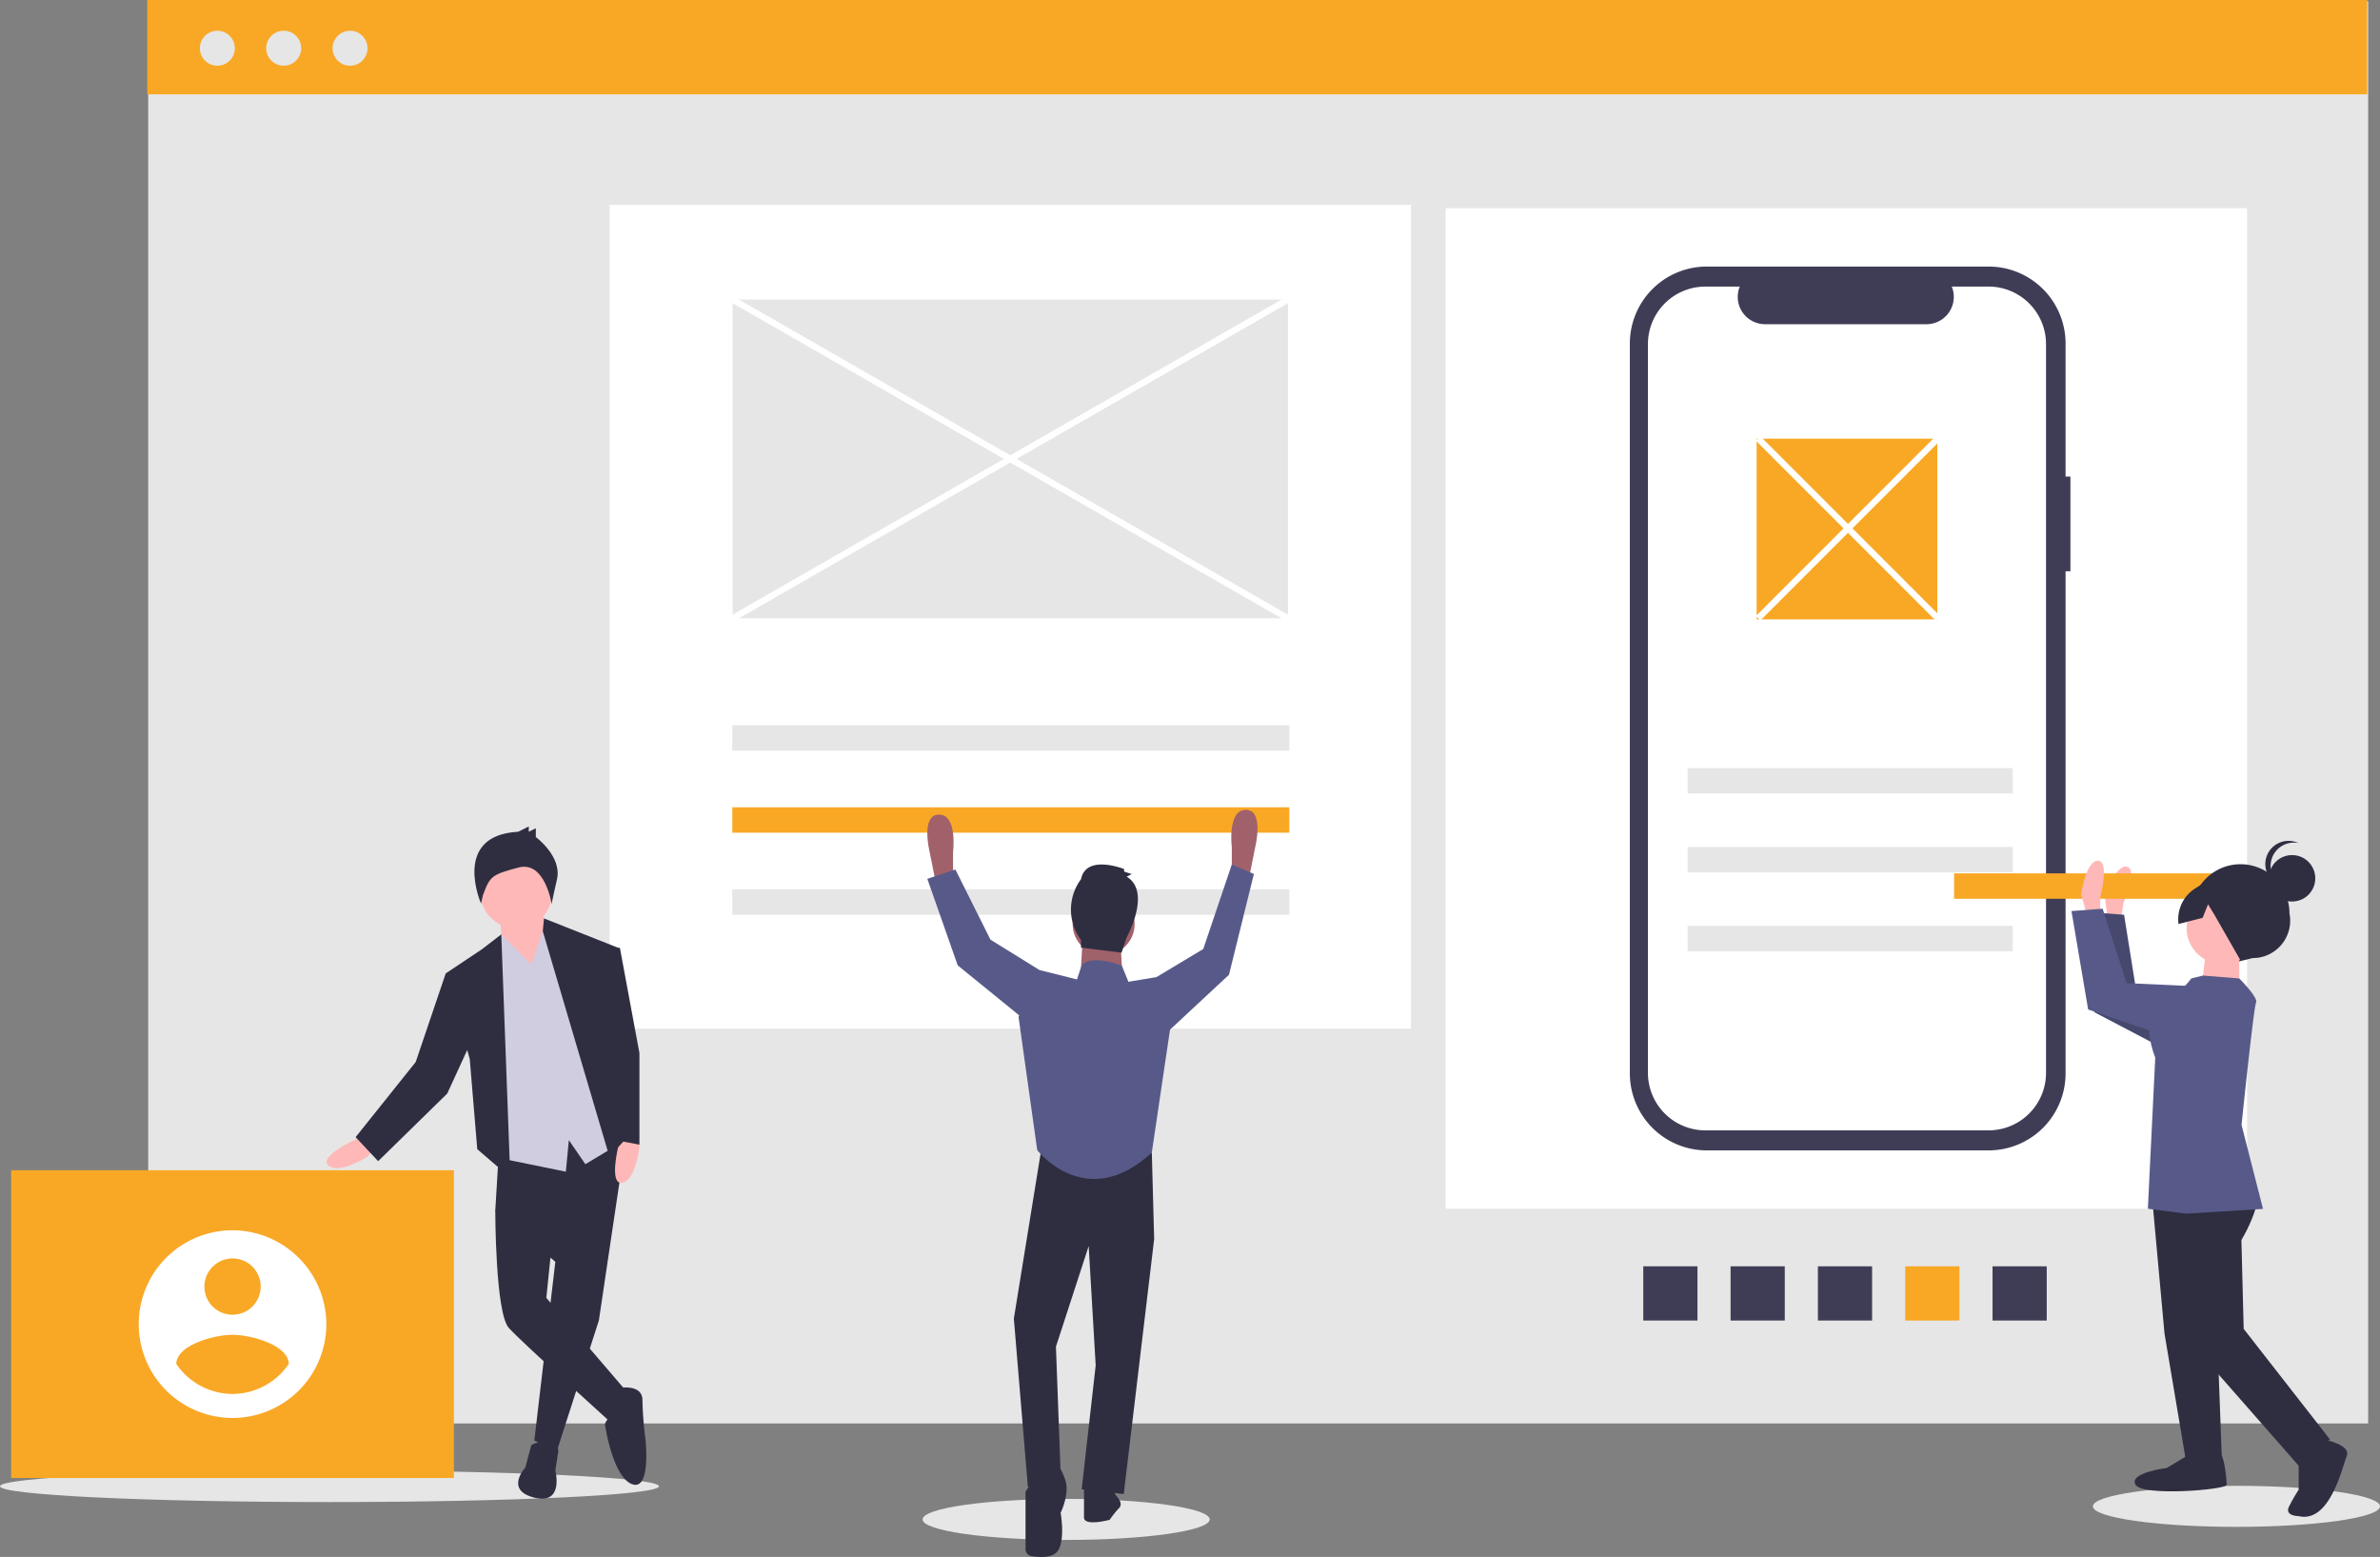 <?xml version="1.0" encoding="UTF-8" standalone="no"?>
<svg
   xmlns:dc="http://purl.org/dc/elements/1.1/"
   xmlns:cc="http://creativecommons.org/ns#"
   xmlns:rdf="http://www.w3.org/1999/02/22-rdf-syntax-ns#"
   xmlns:svg="http://www.w3.org/2000/svg"
   xmlns="http://www.w3.org/2000/svg"
   xmlns:sodipodi="http://sodipodi.sourceforge.net/DTD/sodipodi-0.dtd"
   xmlns:inkscape="http://www.inkscape.org/namespaces/inkscape"
   inkscape:version="1.0 (4035a4fb49, 2020-05-01)"
   sodipodi:docname="collaboration.svg"
   version="1.1"
   viewBox="0 0 754.302 493.3"
   height="493.3"
   width="754.302"
   data-name="Layer 1"
   id="b66c9c51-8109-402d-a3f9-100a5bb3d153">
  <rect x="0" y="0" width="754.302" height="493.3" fill="#808080" stroke="none"/>
  <defs
     id="defs2656" />
  <sodipodi:namedview
     inkscape:current-layer="b66c9c51-8109-402d-a3f9-100a5bb3d153"
     inkscape:window-maximized="1"
     inkscape:window-y="44"
     inkscape:window-x="0"
     inkscape:cy="268.04538"
     inkscape:cx="-74.961546"
     inkscape:zoom="0.66909992"
     fit-margin-bottom="0"
     fit-margin-right="0"
     fit-margin-left="0"
     fit-margin-top="0"
     showgrid="false"
     id="namedview2654"
     inkscape:window-height="1119"
     inkscape:window-width="1920"
     inkscape:pageshadow="2"
     inkscape:pageopacity="0"
     guidetolerance="10"
     gridtolerance="10"
     objecttolerance="10"
     borderopacity="1"
     bordercolor="#666666"
     pagecolor="#ffffff" />
  <title
     id="title2505">work_together</title>
  <rect
     id="rect2507"
     fill="#e6e6e6"
     height="450.601"
     width="703.576"
     y="0.399"
     x="46.972" />
  <rect
     id="rect2511"
     fill="white"
     height="317"
     width="254"
     y="65.969"
     x="458.187" />
  <ellipse
     id="ellipse2513"
     fill="#e6e6e6"
     ry="6.5"
     rx="45.5"
     cy="477.262"
     cx="708.802" />
  <rect
     y="0"
     id="rect2519"
     fill="#f9a826"
     height="29.89"
     width="703.576"
     x="46.672" />
  <circle
     id="circle2521"
     fill="#e6e6e6"
     r="5.54"
     cy="15.282"
     cx="68.884" />
  <circle
     id="circle2523"
     fill="#e6e6e6"
     r="5.54"
     cy="15.282"
     cx="89.913" />
  <circle
     id="circle2525"
     fill="#e6e6e6"
     r="5.54"
     cy="15.282"
     cx="110.941" />
  <path
     id="path2527"
     fill="#3f3d56"
     d="m 656.187,150.999 h -1.539 V 108.848 A 24.396,24.396 0 0 0 630.253,84.452 h -89.302 a 24.396,24.396 0 0 0 -24.396,24.396 v 231.241 a 24.396,24.396 0 0 0 24.396,24.396 h 89.302 a 24.396,24.396 0 0 0 24.396,-24.396 V 181.002 h 1.539 z" />
  <path
     id="path2529"
     fill="white"
     d="m 630.237,90.799 h -11.657 a 8.655,8.655 0 0 1 -8.014,11.924 h -51.16 a 8.656,8.656 0 0 1 -8.014,-11.924 h -10.888 a 18.218,18.218 0 0 0 -18.218,18.218 v 230.902 a 18.218,18.218 0 0 0 18.218,18.218 h 89.732 a 18.218,18.218 0 0 0 18.218,-18.218 v -230.902 A 18.218,18.218 0 0 0 630.237,90.799 Z" />
  <rect
     id="rect2537"
     fill="#e6e6e6"
     height="8.053"
     width="103.064"
     y="243.346"
     x="534.839" />
  <rect
     id="rect2539"
     fill="#e6e6e6"
     height="8.053"
     width="103.064"
     y="268.346"
     x="534.839" />
  <rect
     id="rect2541"
     fill="#e6e6e6"
     height="8.053"
     width="103.064"
     y="293.346"
     x="534.839" />
  <rect
     id="rect2543"
     fill="#3f3d56"
     transform="rotate(90)"
     height="17.177"
     width="17.177"
     y="-648.679"
     x="401.213" />
  <rect
     id="rect2545"
     fill="#f9a826"
     transform="rotate(90)"
     height="17.177"
     width="17.177"
     y="-621.004"
     x="401.213" />
  <rect
     id="rect2547"
     fill="#3f3d56"
     transform="rotate(90)"
     height="17.177"
     width="17.177"
     y="-593.33"
     x="401.213" />
  <rect
     id="rect2549"
     fill="#3f3d56"
     transform="rotate(90)"
     height="17.177"
     width="17.177"
     y="-565.655"
     x="401.213" />
  <rect
     id="rect2551"
     fill="#3f3d56"
     transform="rotate(90)"
     height="17.177"
     width="17.177"
     y="-537.981"
     x="401.213" />
  <rect
     id="rect2553"
     fill="#f9a826"
     height="57.258"
     width="57.258"
     y="138.99"
     x="556.742" />
  <path
     id="path2611"
     fill="#ffb8b8"
     d="m 672.202,291.234 0.815,-5.26 c 0,0 4.753,-10.805 0.996,-11.388 -3.757,-0.582 -6.891,9.704 -6.891,9.704 l 1.375,10.986 z" />
  <polygon
     transform="translate(-136)"
     id="polygon2613"
     fill="#575a89"
     points="809.187,289.847 799.302,289.084 799.785,320.707 828.962,336.004 846.67,321.051 813.089,314.306 " />
  <polygon
     transform="translate(-136)"
     id="polygon2615"
     opacity="0.2"
     points="809.187,289.847 799.302,289.084 799.785,320.707 828.962,336.004 846.67,321.051 813.089,314.306 " />
  <rect
     id="rect2617"
     fill="#f9a826"
     transform="scale(-1)"
     height="8.053"
     width="103.064"
     y="-284.764"
     x="-722.377" />
  <path
     id="path2619"
     fill="#ffb8b8"
     d="m 665.641,289.43 0.007,-5.323 c 0,0 3.056,-11.402 -0.746,-11.407 -3.802,-0.005 -5.336,10.639 -5.336,10.639 l 3.028,10.649 z" />
  <path
     id="path2621"
     fill="#2f2e41"
     d="m 709.353,304.675 4.607,-1.123 a 11.862,11.862 0 0 0 11.642,-14.211 v 0 a 15.504,15.504 0 0 0 -15.485,-15.524 v 0 a 15.504,15.504 0 0 0 -15.524,15.485 v 0 a 12.321,12.321 0 0 0 14.759,15.373 z" />
  <polygon
     transform="translate(-136)"
     id="polygon2623"
     fill="#2f2e41"
     points="828.797,462.833 840.203,462.847 838.732,423.305 832.709,375.393 818.254,381.458 822.005,422.524 " />
  <path
     id="path2625"
     fill="#2f2e41"
     d="m 694.321,460.554 -7.61,4.553 c 0,0 -12.168,1.505 -9.892,5.31 2.276,3.805 28.893,1.557 28.895,0.036 0.002,-1.521 -0.748,-9.886 -2.269,-9.888 z" />
  <path
     id="path2627"
     fill="#2f2e41"
     d="m 715.922,377.91 c 0,0 -0.214,5.871 -5.548,14.989 l 0.725,28.135 27.33,35.012 -9.896,8.352 -33.409,-38.061 -8.307,-45.634 10.659,-10.632 z" />
  <path
     id="path2629"
     fill="#2f2e41"
     d="m 736.148,456.044 c 0,0 9.123,1.532 7.597,5.332 -1.526,3.8 -5.349,21.284 -15.232,18.991 0,0 -4.562,-0.006 -3.038,-3.045 a 55.004,55.004 0 0 1 3.048,-5.319 l 0.012,-9.885 z" />
  <circle
     id="circle2631"
     fill="#ffb8b8"
     r="11.406"
     cy="294.041"
     cx="704.415" />
  <polygon
     transform="translate(-136)"
     id="polygon2633"
     fill="#ffb8b8"
     points="833.546,314.563 835.083,301.639 845.728,301.652 845.712,314.578 " />
  <path
     id="path2635"
     fill="#575a89"
     d="m 694.51,309.997 3.687,-0.906 11.521,0.925 c 0,0 6.075,6.091 5.313,7.611 -0.762,1.52 -4.611,38.774 -4.611,38.774 l 6.81,26.622 -24.334,1.49 -12.164,-1.536 2.341,-47.902 c 0,0 -5.306,-12.933 1.542,-16.727 a 29.954,29.954 0 0 0 9.896,-8.352 z" />
  <polygon
     transform="translate(-136)"
     id="polygon2637"
     fill="#575a89"
     points="802.404,287.911 792.518,288.658 797.801,319.841 828.964,330.526 844.193,313.056 809.978,311.492 " />
  <circle
     id="circle2639"
     fill="#2f2e41"
     r="7.359"
     cy="278.279"
     cx="726.432" />
  <path
     id="path2641"
     fill="#2f2e41"
     d="m 719.643,274.323 a 7.355,7.355 0 0 1 8.807,-7.205 7.355,7.355 0 1 0 -4.588,13.862 7.353,7.353 0 0 1 -4.219,-6.657 z" />
  <path
     id="path2643"
     fill="#2f2e41"
     d="m 713.329,278.497 -9.921,-1.827 -7.63,4.782 a 11.573,11.573 0 0 0 -5.331,11.295 l 7.641,-1.937 1.711,-4.29 2.038,3.34 8.267,14.454 8.37,-4.552 5.333,-8.358 z" />
  <g
     transform="translate(-52,4)"
     id="g2679">
    <rect
       x="245.187"
       y="60.907"
       width="254"
       height="261"
       fill="white"
       id="rect2509" />
    <ellipse
       cx="389.9"
       cy="477.407"
       rx="45.5"
       ry="6.5"
       fill="#e6e6e6"
       id="ellipse2515" />
    <rect
       x="284.09"
       y="225.776"
       width="176.544"
       height="8.053"
       fill="#e6e6e6"
       id="rect2531" />
    <rect
       x="284.09"
       y="251.776"
       width="176.544"
       height="8.053"
       fill="#f9a826"
       id="rect2533" />
    <rect
       x="284.09"
       y="277.776"
       width="176.544"
       height="8.053"
       fill="#e6e6e6"
       id="rect2535" />
    <path
       d="m 504.454,480.943 -0.741,1.482 -2.223,-11.117 c 0,0 -2.965,-11.858 2.965,-11.858 5.929,0 4.447,11.858 4.447,11.858 v 8.152 z"
       transform="translate(-154.849,-205.35)"
       fill="#a0616a"
       id="path2555" />
    <path
       d="m 601.696,479.425 0.741,1.482 2.223,-11.117 c 0,0 2.965,-11.858 -2.965,-11.858 -5.929,0 -4.447,11.858 -4.447,11.858 v 8.152 z"
       transform="translate(-154.849,-205.35)"
       fill="#a0616a"
       id="path2557" />
    <polygon
       points="417.049,361.163 382.215,358.94 373.322,413.784 377.768,467.145 388.144,462.699 386.662,422.677 397.038,390.808 399.261,428.606 394.815,467.886 408.155,469.369 417.79,388.585 "
       fill="#2f2e41"
       id="polygon2559" />
    <path
       d="m 537.064,665.825 -5.188,8.152 V 692.194 a 2.209,2.209 0 0 0 1.856,2.18 c 2.543,0.417 6.97,0.714 8.52,-1.868 2.223,-3.706 0.741,-11.858 0.741,-11.858 0,0 2.965,-5.929 1.482,-10.376 -1.482,-4.447 -2.965,-5.188 -2.965,-5.188 z"
       transform="translate(-154.849,-205.35)"
       fill="#2f2e41"
       id="path2561" />
    <path
       d="m 559.298,673.237 1.482,2.223 c 0,0 2.223,2.223 0.741,3.706 a 28.966,28.966 0 0 0 -2.965,3.706 c 0,0 -8.152,2.223 -8.152,-0.741 v -9.635 z"
       transform="translate(-154.849,-205.35)"
       fill="#2f2e41"
       id="path2563" />
    <circle
       cx="401.778"
       cy="288.795"
       r="9.824"
       fill="#a0616a"
       id="circle2565" />
    <polygon
       points="407.784,306.69 407.043,292.608 395.185,291.867 394.444,305.949 "
       fill="#a0616a"
       id="polygon2567" />
    <path
       d="m 564.486,512.41 -2.104,-5.14 c 0,0 -9.754,-3.754 -12.719,-0.048 l -1.482,4.447 -11.858,-2.965 -6.67,14.823 5.929,42.245 c 0,0 15.564,20.011 36.316,0.741 L 577.827,526.492 573.38,510.928 Z"
       transform="translate(-154.849,-205.35)"
       fill="#575a89"
       id="path2569" />
    <polygon
       points="442.4,269.907 449.4,272.907 441.506,304.837 420.013,324.847 417.049,308.543 418.531,305.578 433.354,296.684 "
       fill="#575a89"
       id="polygon2571" />
    <polygon
       points="354.793,271.486 345.9,274.45 355.534,301.872 379.251,321.142 382.956,304.837 381.474,303.355 365.91,293.72 "
       fill="#575a89"
       id="polygon2573" />
    <path
       d="m 563.919,479.1 1.606,-0.803 -2.409,-0.803 V 476.691 c 0,0 -12.047,-4.819 -13.653,3.213 a 16.143,16.143 0 0 0 0,19.275 v 2.409 l 12.85,1.606 1.606,-4.819 c 0,0 8.031,-14.457 0,-19.275 z"
       transform="translate(-154.849,-205.35)"
       fill="#2f2e41"
       id="path2575" />
    <rect
       x="284.187"
       y="90.907"
       width="176"
       height="101"
       fill="#e6e6e6"
       id="rect2609" />
    <rect
       x="526.036"
       y="245.297"
       width="2"
       height="202.921"
       transform="rotate(-60.15,272.31,377.781)"
       fill="white"
       id="rect2645" />
    <rect
       x="425.576"
       y="345.758"
       width="202.921"
       height="2"
       transform="rotate(-29.846,64.347,534.601)"
       fill="white"
       id="rect2647" />
  </g>
  <rect
     id="rect2649"
     fill="white"
     transform="rotate(-45)"
     height="80.61"
     width="2"
     y="492.213"
     x="294.769" />
  <rect
     id="rect2651"
     fill="white"
     transform="rotate(-45)"
     height="2"
     width="80.61"
     y="531.518"
     x="255.463" />
  <g
     id="g2698">
    <ellipse
       cx="104.425"
       cy="470.907"
       rx="104.425"
       ry="5"
       fill="#e6e6e6"
       id="ellipse2517" />
    <path
       d="m 269.939,565.16 -2.855,1.428 c 0,0 -11.422,5.235 -8.09,8.09 3.331,2.855 12.373,-2.855 12.373,-2.855 l 1.904,-2.38 z"
       transform="translate(-154.849,-205.35)"
       fill="#ffb8b8"
       id="path2577" />
    <polygon
       points="189.807,418.346 176.481,459.749 169.343,456.418 176.005,399.786 156.969,383.605 158.397,359.81 198.633,359.099 "
       fill="#2f2e41"
       id="polygon2579" />
    <path
       d="m 323.24,663.196 c 0,0 8.09,-4.283 8.566,1.904 l -0.952,6.187 c 0,0 2.855,10.946 -6.663,8.566 -9.518,-2.38 -2.855,-9.518 -2.855,-9.518 z"
       transform="translate(-154.849,-205.35)"
       fill="#2f2e41"
       id="path2581" />
    <path
       d="m 318.005,583.72 -6.187,5.235 c 0,0 0,32.361 4.283,37.12 4.283,4.759 31.41,29.03 32.361,29.982 0.952,0.952 5.235,-9.518 5.235,-9.518 l -25.699,-29.982 1.904,-18.56 z"
       transform="translate(-154.849,-205.35)"
       fill="#2f2e41"
       id="path2583" />
    <path
       d="m 350.842,645.112 c 0,0 7.614,-1.428 7.614,3.807 a 115.231,115.231 0 0 0 0.952,12.373 c 0,0 1.904,16.657 -4.283,14.277 -6.187,-2.38 -8.566,-19.036 -8.566,-19.036 a 7.089,7.089 0 0 1 2.855,-3.331 c 1.904,-0.952 1.428,-8.09 1.428,-8.09 z"
       transform="translate(-154.849,-205.35)"
       fill="#2f2e41"
       id="path2585" />
    <polygon
       points="172.198,288.424 173.626,306.033 169.819,312.695 159.349,302.701 158.397,289.376 "
       fill="#ffb8b8"
       id="polygon2587" />
    <circle
       cx="163.632"
       cy="282.713"
       r="11.422"
       fill="#ffb8b8"
       id="circle2589" />
    <polygon
       points="180.289,361.237 179.337,371.231 156.017,366.472 154.114,302.701 158.87,296.002 168.391,305.557 173.15,291.756 181.716,301.274 197.421,361.713 185.523,368.852 "
       fill="#d0cde1"
       id="polygon2591" />
    <polygon
       points="141.264,308.412 148.879,335.539 151.258,364.093 161.728,373.135 158.873,296.039 152.686,300.798 "
       fill="#2f2e41"
       id="polygon2593" />
    <polygon
       points="141.264,308.412 131.746,336.49 112.71,360.286 119.849,367.9 141.74,346.484 149.831,328.876 144.596,308.888 "
       fill="#2f2e41"
       id="polygon2595" />
    <path
       d="m 351.417,565.595 -0.649,3.126 c 0,0 -2.971,12.208 1.335,11.363 4.306,-0.845 5.428,-11.48 5.428,-11.48 l -0.688,-2.969 z"
       transform="translate(-154.849,-205.35)"
       fill="#ffb8b8"
       id="path2597" />
    <polygon
       points="198.849,360.286 193.138,366.472 172.022,295.028 172.406,290.983 195.993,300.322 193.138,328.876 "
       fill="#2f2e41"
       id="polygon2599" />
    <path
       d="m 319.079,468.881 3.353,-1.676 v 1.676 l 2.235,-1.118 v 2.794 c 0,0 8.382,6.146 6.705,13.41 -1.676,7.264 -1.676,7.823 -1.676,7.823 0,0 -2.119,-13.814 -10.501,-11.579 -8.382,2.235 -9.056,2.639 -11.291,8.785 l -0.606,2.636 c 0,0 -9.451,-21.635 11.782,-22.752 z"
       transform="translate(-154.849,-205.35)"
       fill="#2f2e41"
       id="path2601" />
    <polygon
       points="202.656,362.665 195.042,361.237 188.855,317.454 192.662,300.322 196.469,300.322 202.656,333.635 "
       fill="#2f2e41"
       id="polygon2603" />
    <rect
       x="3.535"
       y="370.772"
       width="140.321"
       height="97.511"
       fill="#f9a826"
       id="rect2605" />
    <path
       d="m 228.545,595.148 a 29.729,29.729 0 1 0 29.729,29.729 29.816,29.816 0 0 0 -29.729,-29.729 z m 0,8.919 a 8.919,8.919 0 1 1 -8.919,8.919 8.949,8.949 0 0 1 8.919,-8.919 z m 0,42.936 a 21.657,21.657 0 0 1 -17.837,-9.519 c 0.143,-5.946 11.892,-9.219 17.837,-9.219 5.946,0 17.694,3.273 17.837,9.219 a 21.693,21.693 0 0 1 -17.837,9.519 z"
       transform="translate(-154.849,-205.35)"
       fill="white"
       id="path2607" />
  </g>
</svg>
